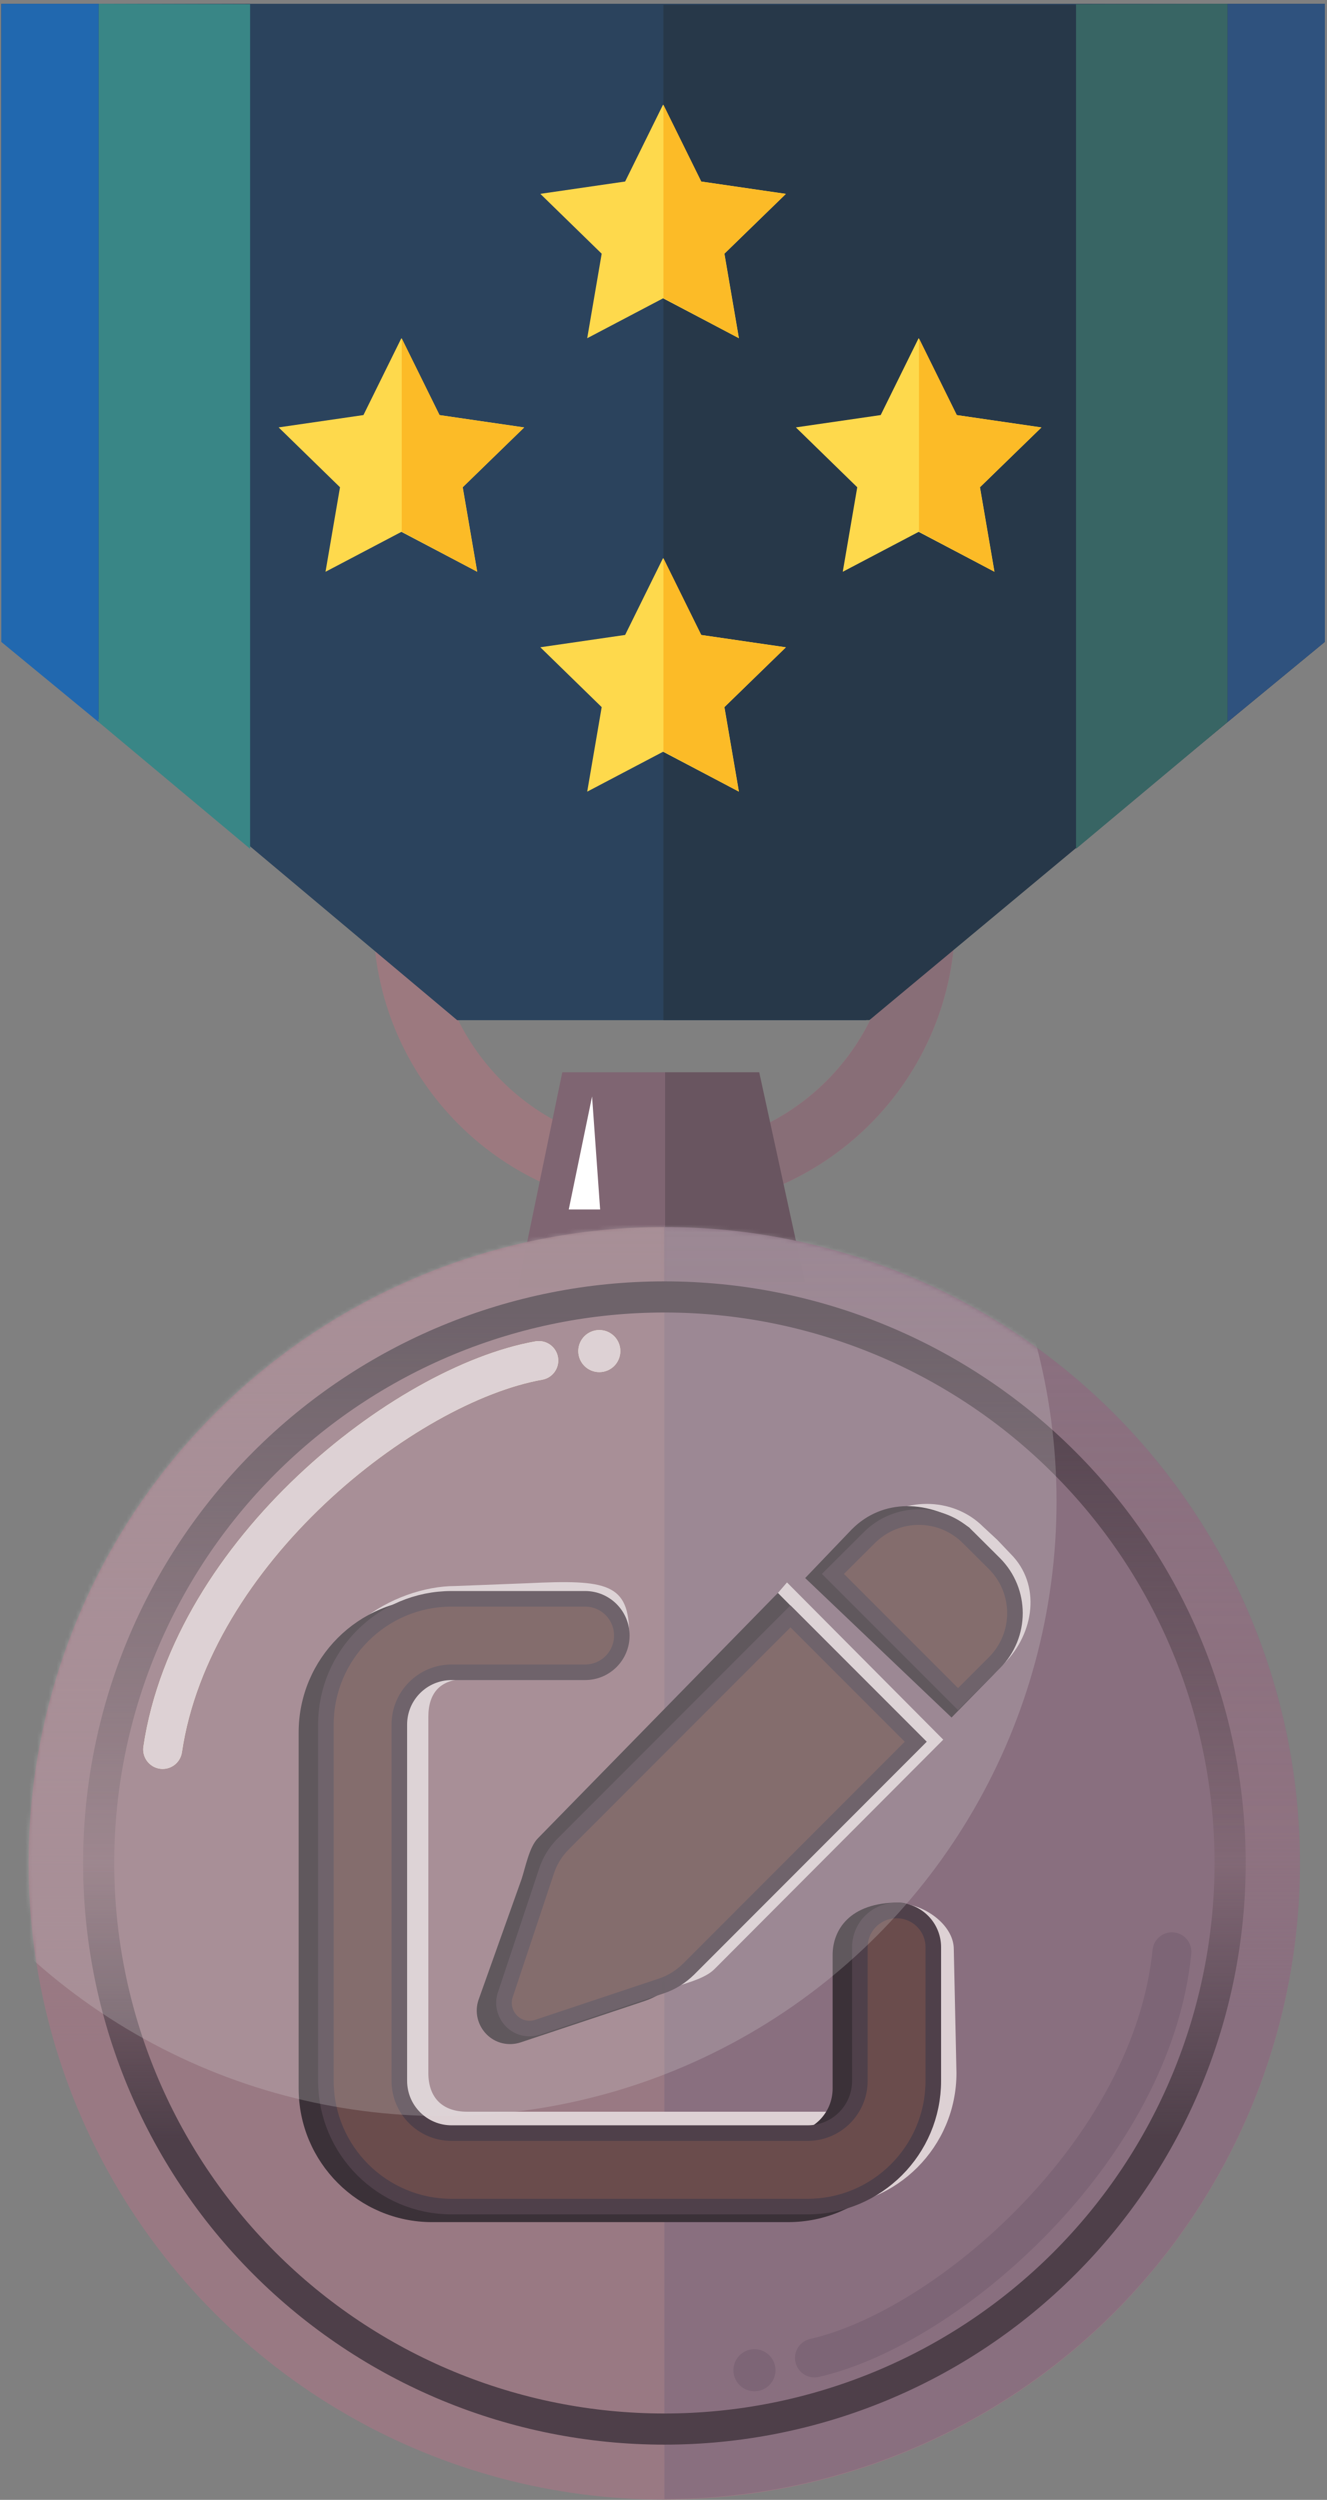 <svg width="341" height="642" viewBox="0 0 341 642" fill="none" xmlns="http://www.w3.org/2000/svg">
<rect x="0" y="0" width="341" height="642" fill="#808080" stroke="none"/>
<ellipse cx="170.683" cy="478.603" rx="163.333" ry="163.333" fill="#997983"/>
<path d="M245.444 235.847C245.444 277.136 211.972 310.608 170.683 310.608C129.393 310.608 95.922 277.136 95.922 235.847C95.922 194.558 129.393 161.086 170.683 161.086C211.972 161.086 245.444 194.558 245.444 235.847ZM111.659 235.847C111.659 268.445 138.085 294.871 170.683 294.871C203.281 294.871 229.707 268.445 229.707 235.847C229.707 203.249 203.281 176.823 170.683 176.823C138.085 176.823 111.659 203.249 111.659 235.847Z" fill="#9C797F"/>
<path d="M170.683 310.608C211.972 310.608 245.444 277.136 245.444 235.847C245.444 194.558 211.972 161.086 170.683 161.086V176.823C203.281 176.823 229.706 203.249 229.706 235.847C229.706 268.445 203.281 294.871 170.683 294.871V310.608Z" fill="#886E77"/>
<path d="M195.096 275.369H170.912V329.263H206.842L195.096 275.369Z" fill="#695560"/>
<path d="M133.025 330.761L144.497 275.37H170.912V330.761H133.025Z" fill="#7F6572"/>
<path d="M340.447 0.975H0.33L0.421 163.797L117.481 261.994H222.54L340.447 164.848V0.975Z" fill="#2B435D"/>
<path d="M223.418 261.974H170.474V1.263H340.129V164.831L223.418 261.974Z" fill="#273849"/>
<path d="M276.508 1.081V217.986L315.451 185.43V0.966L276.508 1.081Z" fill="#386564"/>
<path d="M315.451 185.431V0.975H340.451V164.852L315.451 185.431Z" fill="#2F527E"/>
<path d="M64.273 1.081V217.986L25.331 185.43V0.966L64.273 1.081Z" fill="#398686"/>
<path d="M25.33 185.431V0.975H0.33V164.852L25.33 185.431Z" fill="#2168AF"/>
<path d="M170.731 641.778C127.413 641.778 85.868 624.57 55.238 593.939C24.607 563.308 7.398 521.764 7.398 478.445C7.398 435.127 24.607 393.582 55.238 362.951C85.868 332.321 127.413 315.112 170.731 315.112L170.731 478.445L170.731 641.778Z" fill="url(#paint0_linear_3095_630)"/>
<path d="M170.731 315.112C192.181 315.112 213.42 319.337 233.236 327.545C253.053 335.754 271.058 347.785 286.225 362.951C301.392 378.118 313.423 396.124 321.631 415.94C329.84 435.757 334.064 456.996 334.064 478.445C334.064 499.895 329.84 521.134 321.631 540.95C313.423 560.767 301.392 578.772 286.225 593.939C271.058 609.106 253.053 621.137 233.236 629.345C213.42 637.554 192.181 641.778 170.731 641.778L170.731 478.445L170.731 315.112Z" fill="url(#paint1_linear_3095_630)"/>
<path d="M170.73 619.82C133.235 619.82 97.276 604.925 70.763 578.413C44.25 551.9 29.355 515.94 29.355 478.445C29.355 440.95 44.25 404.991 70.763 378.478C97.276 351.965 133.235 337.07 170.73 337.07V478.445V619.82Z" fill="#997983"/>
<path d="M170.73 337.07C189.296 337.07 207.68 340.727 224.832 347.832C241.985 354.937 257.57 365.35 270.698 378.478C283.826 391.606 294.239 407.191 301.344 424.343C308.449 441.496 312.105 459.88 312.105 478.445C312.105 497.011 308.449 515.395 301.344 532.547C294.239 549.7 283.826 565.285 270.698 578.413C257.57 591.54 241.985 601.954 224.832 609.059C207.68 616.164 189.296 619.82 170.73 619.82V478.445V337.07Z" fill="#896F7F"/>
<path d="M67.935 581.241C95.198 608.504 132.175 623.82 170.73 623.82C189.821 623.82 208.725 620.06 226.363 612.754C244.001 605.449 260.027 594.74 273.526 581.241C287.025 567.742 297.734 551.716 305.039 534.078C312.345 516.44 316.105 497.536 316.105 478.445C316.105 459.354 312.345 440.45 305.039 422.813C297.734 405.175 287.025 389.149 273.526 375.65C260.027 362.15 244.001 351.442 226.363 344.136C208.725 336.831 189.821 333.07 170.73 333.07C132.175 333.07 95.198 348.387 67.935 375.65C40.672 402.913 25.355 439.889 25.355 478.445C25.355 517.001 40.672 553.978 67.935 581.241Z" stroke="url(#paint2_linear_3095_630)" stroke-width="8"/>
<path d="M252.64 392.088C244.814 384.263 231.498 384.262 223.672 392.088L211.325 404.107L246.622 438.629L258.031 427.219C265.857 419.394 267.548 406.904 259.722 399.079L256.267 395.45L252.64 392.088ZM147.304 470.094C145.125 472.274 143.445 474.954 142.48 477.92L131.903 509.65C130.867 512.723 131.689 516.118 133.976 518.441C136.263 520.763 139.657 521.549 142.766 520.513L174.497 509.936C177.427 508.971 181.361 507.894 183.577 505.715L242.387 446.768L202.237 406.39L147.304 470.094ZM116.973 407.318C101.252 407.318 79.642 420.017 82 440.9L85.701 532.376C85.701 551.315 101.066 566.68 120.004 566.68H211.481C230.419 566.68 245.784 551.315 245.784 532.376L245.097 500.582C245.097 494.258 237.293 488.842 230.968 488.842C224.643 488.842 219.36 493.064 219.36 499.388L220.565 530.664C220.565 536.989 221.955 542.316 215.63 542.316H120.004C113.68 542.316 110.074 538.701 110.074 532.376V440.9C110.074 434.576 113.341 431.209 119.666 431.209H150.482C156.807 431.209 161.689 426.216 161.689 419.891C161.689 406.597 156.008 405.609 135.557 406.597L116.973 407.318Z" fill="#DDD1D4"/>
<path d="M249.097 392.325C238.484 384.9 226.742 384.901 218.916 392.726L206.91 405.264L244.521 441.083L254.669 430.73C262.495 422.905 265.811 409.834 257.986 402.009L249.097 392.325ZM138.208 472.117C136.028 474.296 135.019 479.546 134.054 482.511L122.95 513.643C121.913 516.716 122.735 520.111 125.022 522.433C127.309 524.756 130.704 525.542 133.812 524.506L165.543 513.929C168.473 512.964 171.153 511.285 173.369 509.105L237.894 447.363L199.894 409.084L138.208 472.117ZM111.051 410.589C92.112 410.589 76.747 425.955 76.747 444.893V536.369C76.747 555.307 92.112 570.673 111.051 570.673H202.527C221.465 570.673 236.83 555.307 236.83 536.369V502.066C236.83 495.741 237.218 488.596 230.893 488.596C218.22 488.596 213.961 495.741 213.961 502.066V536.369C213.961 542.694 208.851 547.804 202.527 547.804H111.051C104.726 547.804 99.616 542.694 99.616 536.369V444.893C99.616 438.568 98.478 425.929 104.803 425.929L141.287 422.024C147.612 422.024 156.789 428.349 156.789 422.024C156.789 415.699 151.679 410.589 145.354 410.589H111.051Z" fill="#3B3138"/>
<path d="M248.849 394.897L248.853 394.9L255.531 401.543C255.532 401.543 255.532 401.544 255.533 401.545C262.576 408.589 262.575 419.971 255.531 427.015L246.19 436.356L214.038 404.205L223.375 394.899L223.377 394.897C230.421 387.852 241.805 387.852 248.849 394.897ZM144.765 473.509L144.765 473.508L203.132 415.107L235.322 447.297L176.966 505.687C176.964 505.689 176.963 505.691 176.961 505.692C174.952 507.667 172.536 509.175 169.918 510.037L169.911 510.039L138.18 520.616C135.779 521.417 133.187 520.805 131.447 519.038C129.674 517.237 129.057 514.627 129.845 512.29L129.847 512.283L140.424 480.553L140.426 480.546L140.428 480.539C141.292 477.884 142.8 475.474 144.765 473.509ZM83.747 442.901C83.747 425.067 98.217 410.597 116.051 410.597H150.354C155.574 410.597 159.789 414.812 159.789 420.032C159.789 425.252 155.574 429.466 150.354 429.466H116.051C108.621 429.466 102.616 435.472 102.616 442.901V534.377C102.616 541.806 108.621 547.812 116.051 547.812H207.527C214.956 547.812 220.961 541.806 220.961 534.377V500.074C220.961 494.853 225.176 490.639 230.396 490.639C235.616 490.639 239.83 494.853 239.83 500.074V534.377C239.83 552.211 225.361 566.681 207.527 566.681H116.051C98.217 566.681 83.747 552.211 83.747 534.377V442.901Z" fill="#6A4C4C" stroke="#4F404A" stroke-width="4"/>
<path d="M146.154 310.608L152.143 281.588L154.215 310.608H146.154Z" fill="white"/>
<path d="M138.458 349.406C103.823 355.582 49.317 398.54 41.8 449.285" stroke="#FFF3C1" stroke-width="10" stroke-linecap="round"/>
<circle cx="154.006" cy="346.978" r="5.405" fill="#FFF3C1"/>
<path d="M209.289 605.553C243.596 597.758 296.025 552.288 301.151 501.246" stroke="#7D6576" stroke-width="10" stroke-linecap="round"/>
<circle cx="193.872" cy="608.709" r="5.405" transform="rotate(177.309 193.872 608.709)" fill="#7D6576"/>
<mask id="mask0_3095_630" style="mask-type:alpha" maskUnits="userSpaceOnUse" x="7" y="315" width="328" height="327">
<path d="M170.731 641.779C127.413 641.779 85.868 624.571 55.238 593.94C24.607 563.309 7.398 521.765 7.398 478.446C7.398 435.128 24.607 393.583 55.238 362.952C85.868 332.322 127.413 315.113 170.731 315.113L170.731 478.446L170.731 641.779Z" fill="#C38957"/>
<path d="M170.731 641.779C127.413 641.779 85.868 624.571 55.238 593.94C24.607 563.309 7.398 521.765 7.398 478.446C7.398 435.128 24.607 393.583 55.238 362.952C85.868 332.322 127.413 315.113 170.731 315.113L170.731 478.446L170.731 641.779Z" fill="#C38957"/>
<path d="M170.731 315.113C192.181 315.113 213.42 319.338 233.236 327.546C253.053 335.755 271.058 347.786 286.225 362.952C301.392 378.119 313.423 396.125 321.631 415.941C329.84 435.758 334.064 456.997 334.064 478.446C334.064 499.896 329.84 521.135 321.631 540.951C313.423 560.768 301.392 578.773 286.225 593.94C271.058 609.107 253.053 621.138 233.236 629.346C213.42 637.555 192.181 641.779 170.731 641.779L170.731 478.446L170.731 315.113Z" fill="#A26753"/>
<path d="M170.73 619.821C133.235 619.821 97.276 604.926 70.763 578.414C44.25 551.901 29.355 515.941 29.355 478.446C29.355 440.951 44.25 404.992 70.763 378.479C97.276 351.966 133.235 337.071 170.73 337.071V478.446V619.821Z" fill="#C38958"/>
<path d="M170.73 337.071C189.296 337.071 207.68 340.728 224.832 347.833C241.985 354.938 257.57 365.351 270.698 378.479C283.826 391.607 294.239 407.192 301.344 424.344C308.449 441.497 312.105 459.881 312.105 478.446C312.105 497.012 308.449 515.396 301.344 532.548C294.239 549.701 283.826 565.286 270.698 578.414C257.57 591.541 241.985 601.955 224.832 609.06C207.68 616.165 189.296 619.821 170.73 619.821V478.446V337.071Z" fill="#A26753"/>
<path d="M67.935 581.242C95.198 608.505 132.175 623.821 170.73 623.821C189.821 623.821 208.725 620.061 226.363 612.755C244.001 605.45 260.027 594.741 273.526 581.242C287.025 567.743 297.734 551.717 305.039 534.079C312.345 516.441 316.105 497.537 316.105 478.446C316.105 459.355 312.345 440.451 305.039 422.814C297.734 405.176 287.025 389.15 273.526 375.651C260.027 362.151 244.001 351.443 226.363 344.137C208.725 336.832 189.821 333.071 170.73 333.071C132.175 333.071 95.198 348.388 67.935 375.651C40.672 402.914 25.355 439.89 25.355 478.446C25.355 517.002 40.672 553.979 67.935 581.242Z" stroke="#5B382F" stroke-width="8"/>
<path d="M82.309 558.987C106.805 565.498 146.667 566.127 146.976 549.74C147.035 546.615 144.761 544.072 142.58 541.833C130.759 529.693 126.544 509.962 143.063 501.703C152.086 497.192 163.409 498.305 171.867 503.803C189.286 515.126 172.076 532.65 166.537 546.379C165.544 548.84 165.513 551.622 166.628 554.03C173.412 568.678 193.987 558.987 230.929 558.987C231.562 558.073 221.02 524.349 233.821 517.479C235.961 516.331 238.008 515.615 240.125 515.378C258.059 513.371 271.676 535.219 285.364 523.459V523.459C292.696 517.161 292.102 500.208 287.384 491.772C276.084 471.57 252.375 491.884 242.983 493.622C223.405 497.244 232.817 451.029 238.71 430.435C209.774 443.316 160.941 452.905 168.171 424.438C168.726 422.255 169.908 420.274 171.222 418.444C188.815 393.947 180.65 380.475 157.786 377.517C133.664 377.259 127.395 401.817 146.722 423.55" stroke="#E6C5AA" stroke-width="9"/>
<path d="M167.191 419.848C188.043 393.215 179.884 378.63 155.425 375.517C132.664 375.277 125.306 396.105 139.461 416.544C142.159 420.44 144.776 424.955 143.449 429.504C137.973 448.263 100.171 442.142 77.536 437.898C76.787 478.315 77.536 507.992 77.536 559.777C102.841 566.395 144.036 567.028 144.271 550.336C144.315 547.195 142.014 544.652 139.799 542.424C127.398 529.951 123.046 509.512 140.879 501.304C149.899 497.152 160.887 498.233 169.377 503.383C188.309 514.867 170.231 532.89 164.455 546.978C163.433 549.472 163.401 552.301 164.548 554.741C171.548 569.619 192.781 559.777 230.906 559.777" stroke="#36221D" stroke-width="6"/>
<path d="M169.495 418.446C187.006 393.948 178.88 380.475 156.124 377.517C134.192 377.281 127.089 397.757 140.692 417.87C143.311 421.743 145.858 426.202 144.571 430.696C139.28 449.159 102.832 443.132 81.007 438.953C80.284 478.758 81.007 507.986 81.007 558.987C105.389 565.499 145.068 566.127 145.366 549.734C145.422 546.613 143.159 544.071 140.987 541.829C129.255 529.72 125.053 510.06 141.347 501.765C150.379 497.168 161.789 498.291 170.246 503.874C187.409 515.204 170.321 532.692 164.827 546.395C163.844 548.847 163.813 551.615 164.916 554.015C171.661 568.685 192.139 558.987 228.918 558.987C229.549 558.073 219.057 524.349 231.797 517.479C233.892 516.349 235.899 515.638 237.97 515.39C255.887 513.244 269.545 535.266 283.149 523.412C290.381 517.109 289.787 500.261 285.153 491.861C273.927 471.511 250.276 491.882 240.915 493.622C221.43 497.244 230.798 451.029 236.662 430.435C207.862 443.317 159.255 452.907 166.462 424.431C167.013 422.252 168.188 420.274 169.495 418.446Z" fill="url(#paint3_linear_3095_630)" stroke="#5C382F" stroke-width="4"/>
</mask>
<g mask="url(#mask0_3095_630)">
<circle cx="113.636" cy="385.571" r="157.863" fill="#D9D9D9" fill-opacity="0.23"/>
</g>
<path d="M138.458 349.406C103.823 355.582 49.317 398.54 41.8 449.285" stroke="#DDD1D4" stroke-width="10" stroke-linecap="round"/>
<circle cx="154.006" cy="346.978" r="5.405" fill="#DDD1D4"/>
<path d="M170.389 26.864L180.136 46.614L201.932 49.782L186.161 65.155L189.884 86.863L170.389 76.614L150.894 86.863L154.617 65.155L138.846 49.782L160.642 46.614L170.389 26.864Z" fill="#FED94C"/>
<path d="M170.484 76.534V26.896L180.223 46.626L201.952 49.818L186.121 65.161L189.846 86.845L170.484 76.534Z" fill="#FCBB27"/>
<path d="M170.389 143.311L180.136 163.061L201.932 166.228L186.161 181.601L189.884 203.309L170.389 193.06L150.894 203.309L154.617 181.601L138.846 166.228L160.642 163.061L170.389 143.311Z" fill="#FED94C"/>
<path d="M170.484 192.98V143.343L180.223 163.072L201.952 166.265L186.121 181.607L189.846 203.291L170.484 192.98Z" fill="#FCBB27"/>
<path d="M103.142 86.844L112.889 106.594L134.685 109.761L118.913 125.135L122.637 146.842L103.142 136.593L83.647 146.842L87.37 125.135L71.599 109.761L93.395 106.594L103.142 86.844Z" fill="#FED94C"/>
<path d="M103.237 136.513V86.875L112.976 106.604L134.704 109.797L118.874 125.14L122.599 146.823L103.237 136.513Z" fill="#FCBB27"/>
<path d="M236.059 86.844L245.806 106.594L267.602 109.761L251.83 125.135L255.554 146.842L236.059 136.593L216.564 146.842L220.287 125.135L204.516 109.761L226.312 106.594L236.059 86.844Z" fill="#FED94C"/>
<path d="M236.154 136.513V86.875L245.893 106.604L267.621 109.797L251.791 125.14L255.516 146.823L236.154 136.513Z" fill="#FCBB27"/>
<defs>
<linearGradient id="paint0_linear_3095_630" x1="170.731" y1="315.112" x2="170.731" y2="641.778" gradientUnits="userSpaceOnUse">
<stop stop-color="#997983"/>
<stop offset="0.485" stop-color="#997983" stop-opacity="0.5"/>
<stop offset="0.64" stop-color="#997983"/>
<stop offset="1" stop-color="#997983"/>
</linearGradient>
<linearGradient id="paint1_linear_3095_630" x1="170.731" y1="315.112" x2="170.731" y2="641.778" gradientUnits="userSpaceOnUse">
<stop stop-color="#896F7F"/>
<stop offset="0.475" stop-color="#896F7F" stop-opacity="0.65"/>
<stop offset="0.615" stop-color="#896F7F"/>
<stop offset="1" stop-color="#896F7F"/>
</linearGradient>
<linearGradient id="paint2_linear_3095_630" x1="170.73" y1="337.07" x2="170.73" y2="619.82" gradientUnits="userSpaceOnUse">
<stop stop-color="#4E3F49"/>
<stop offset="0" stop-color="#4E3F49"/>
<stop offset="0.5" stop-color="#4E3F49" stop-opacity="0.19"/>
<stop offset="0.75" stop-color="#4E3F49"/>
<stop offset="1" stop-color="#4E3F49"/>
</linearGradient>
<linearGradient id="paint3_linear_3095_630" x1="185.133" y1="377.515" x2="185.133" y2="563.264" gradientUnits="userSpaceOnUse">
<stop stop-color="#AB784D"/>
<stop offset="1" stop-color="#5B382F"/>
</linearGradient>
</defs>
</svg>
